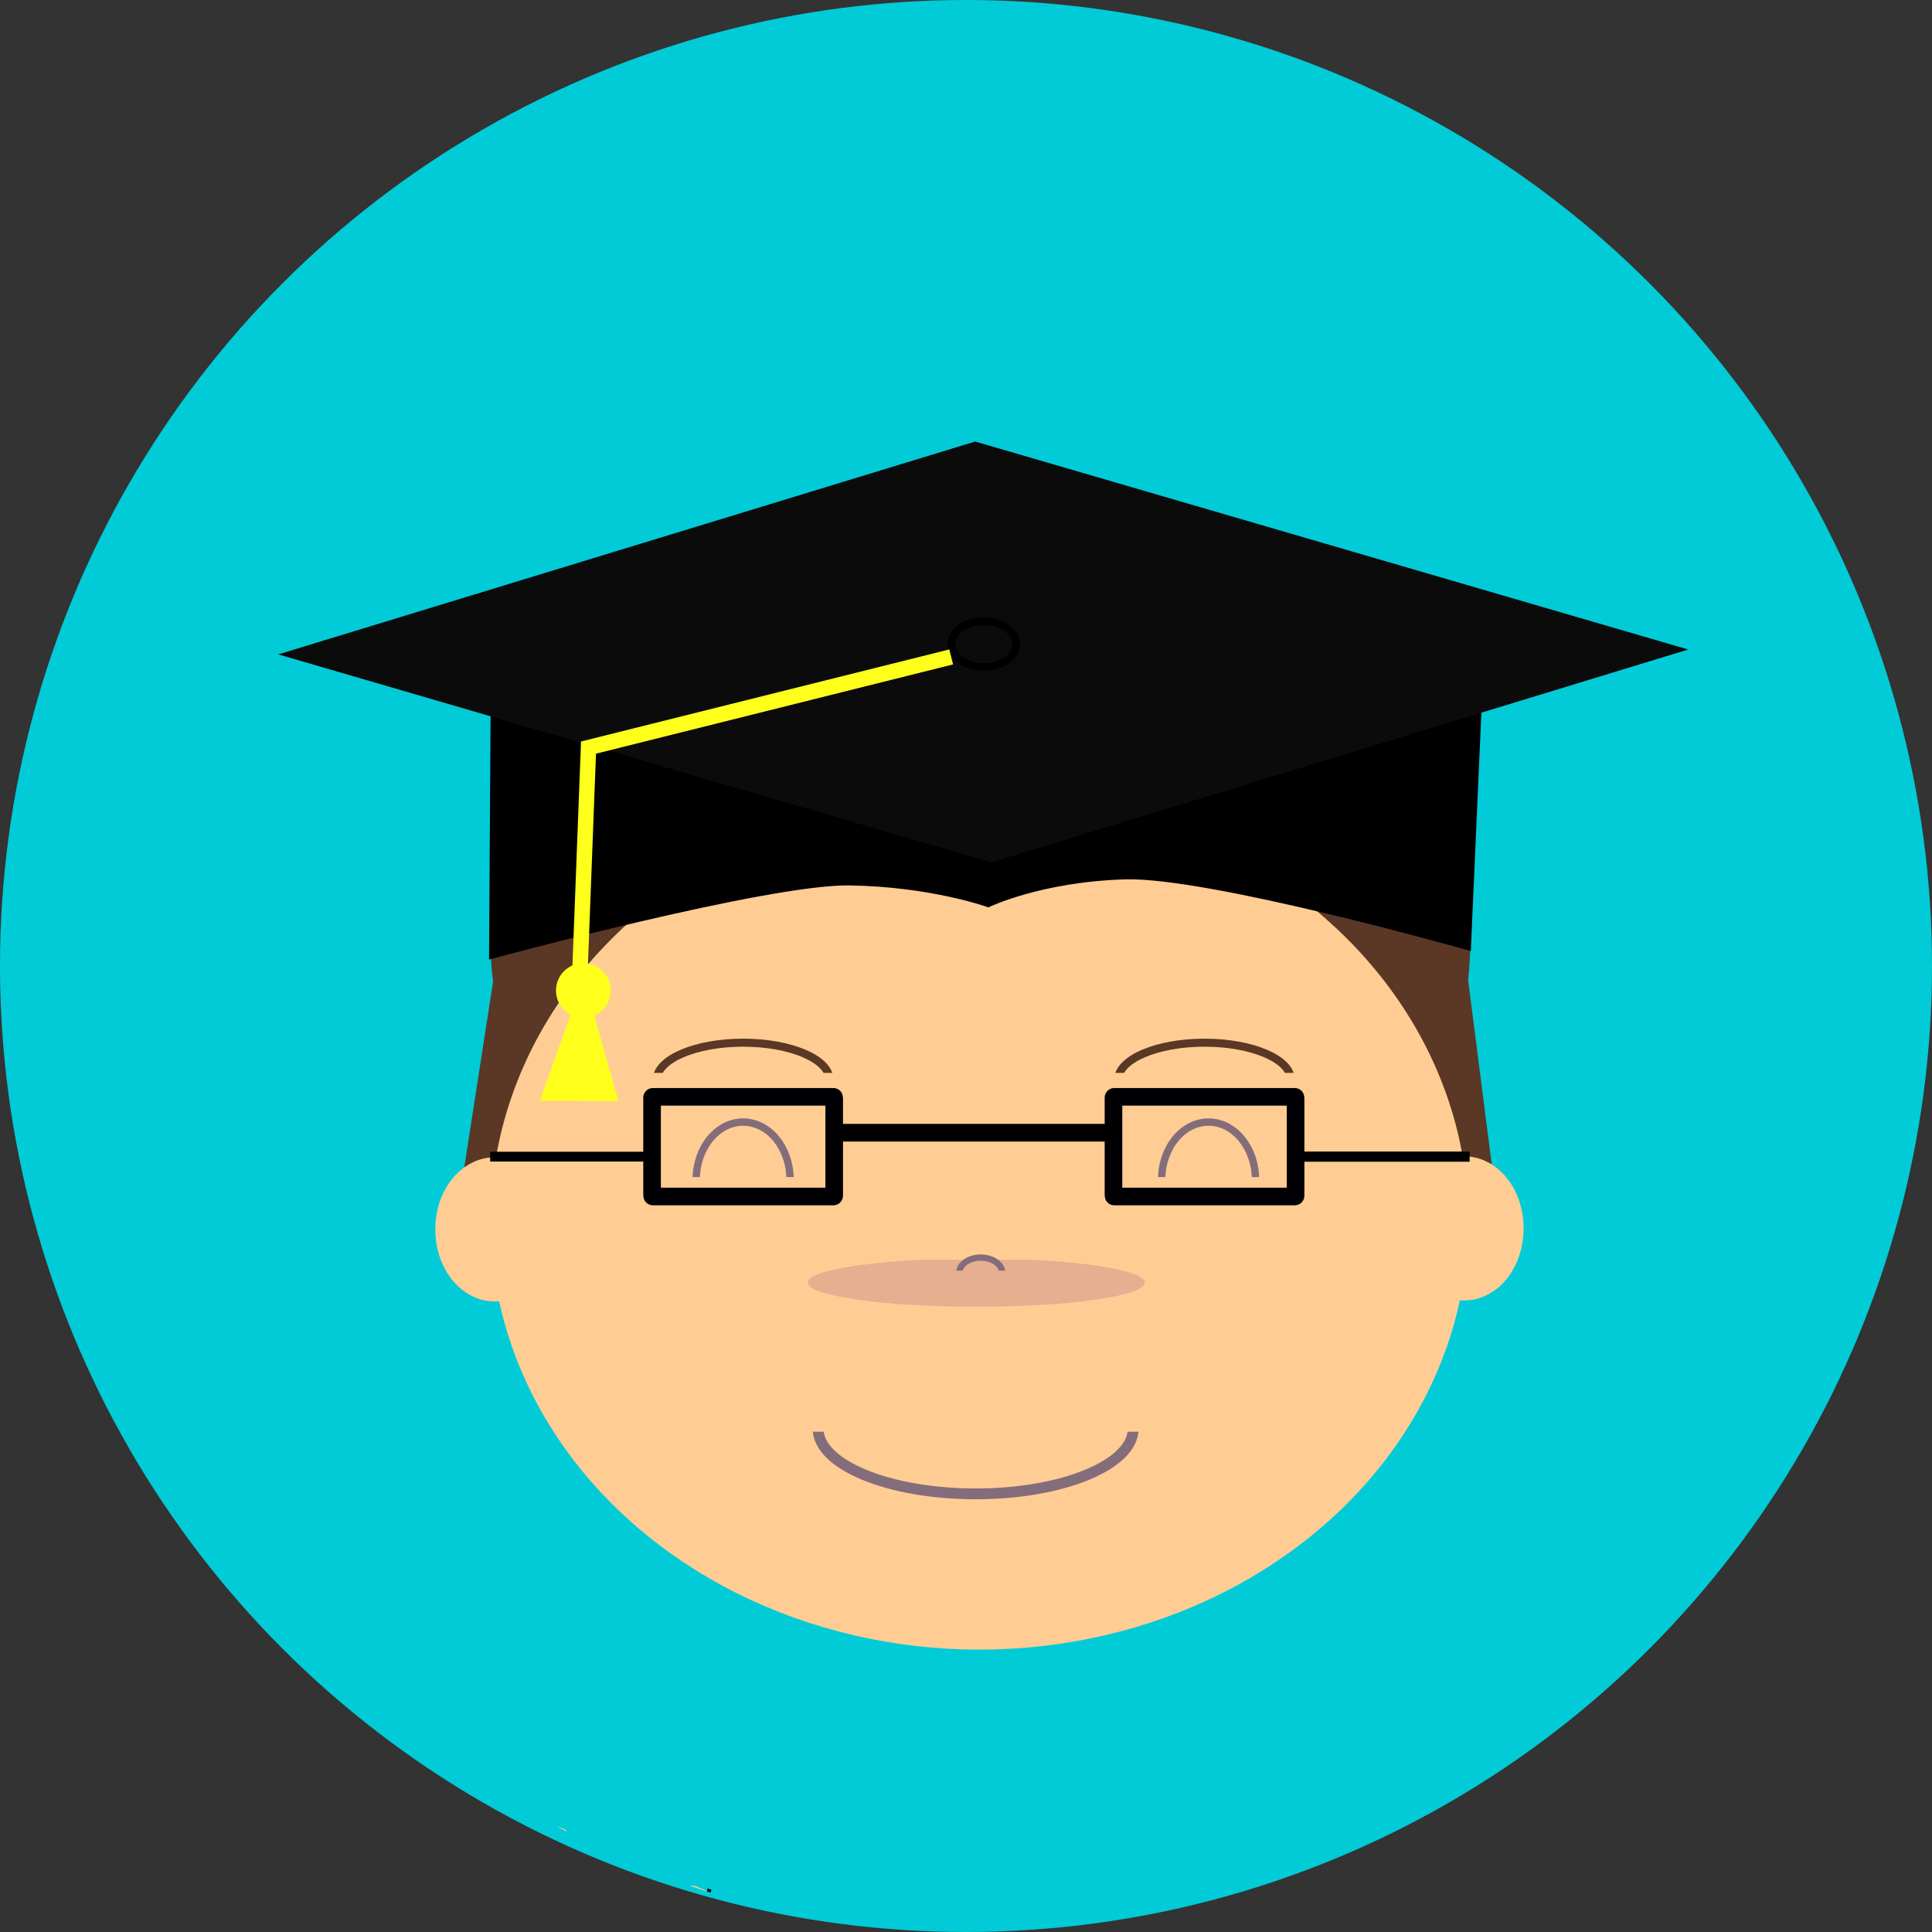 <svg xmlns="http://www.w3.org/2000/svg" viewBox="0 0 108.257 108.257" height="409.16" width="409.161"><rect x="0" y="0" width="108.257" height="108.257" fill="#333333" stroke="none"/><circle cy="160.751" cx="101.142" fill="#01cbd7" r="54.129" transform="translate(-47.014 -106.623)"/><g transform="translate(-47.014 -106.623)"><ellipse cx="101.951" cy="159.425" rx="26.172" ry="20.531" fill="#5a3825" stroke="#5a3825" stroke-width="2.555"/><rect ry=".036" y="147.102" x="99.758" height="15.8" width="8.931" transform="matrix(.989 .149 -.153 .988 0 0)" stroke="#5a3825" stroke-width="2.552" fill="none"/><rect width="8.932" height="15.798" x="97.555" y="174.13" ry=".036" transform="matrix(.992 -.123 .127 .992 0 0)" stroke="#5a3825" stroke-width="2.552" fill="none"/><ellipse ry="22.669" rx="26.053" cy="175.05" cx="101.894" fill="#ffcd94" stroke="#ffcd94" stroke-width="2.678"/><ellipse ry="2.764" rx="2.062" cy="175.51" cx="74.742" fill="#ffcd94" stroke="#ffcd94" stroke-width="2.552"/><ellipse cx="129.05" cy="175.454" rx="2.062" ry="2.764" fill="#ffcd94" stroke="#ffcd94" stroke-width="2.552"/><ellipse ry="1.354" rx="9.45" cy="178.491" cx="101.722" fill="#e5af90"/><ellipse cx="101.683" cy="186.685" rx="8.827" ry="3.645" fill="none" stroke="#846d7b" stroke-width=".606" stroke-linejoin="round" stroke-miterlimit="2.6"/><rect ry=".073" y="181.708" x="92.623" height="4.467" width="18.143" fill="#ffcd94" stroke="#ffcd94" stroke-width="1.35" stroke-linejoin="round" stroke-miterlimit="2.6"/><path d="M74.48 171.434h8.845" fill="none" stroke="#000" stroke-width=".549"/><path d="M119.838 171.434h9.525" fill="none" stroke="#000" stroke-width=".57"/><ellipse cx="88.655" cy="167.122" rx="4.837" ry="2.074" fill="none" stroke="#5a3825" stroke-width=".45" stroke-linejoin="round" stroke-miterlimit="2.6"/><ellipse ry="2.074" rx="4.837" cy="167.122" cx="114.508" fill="none" stroke="#5a3825" stroke-width=".45" stroke-linejoin="round" stroke-miterlimit="2.6"/><rect ry=".058" y="166.743" x="81.284" height="3.574" width="43.09" fill="#ffcd94"/><ellipse ry="3.229" rx="2.63" cy="172.726" cx="88.655" fill="none" stroke="#846d7b" stroke-width=".414" stroke-linejoin="round" stroke-miterlimit="2.6"/><ellipse cx="114.735" cy="172.726" rx="2.63" ry="3.229" fill="none" stroke="#846d7b" stroke-width=".414" stroke-linejoin="round" stroke-miterlimit="2.6"/><rect ry=".034" y="172.774" x="84.686" height="4.244" width="34.018" fill="#ffcd94" stroke="#ffcd94" stroke-width=".391" stroke-linejoin="round" stroke-miterlimit="2.6"/><rect width="10.205" height="5.584" x="109.406" y="168.083" ry=".045" fill="none" stroke="#000004" stroke-width=".987" stroke-linejoin="round" stroke-miterlimit="2.6"/><rect ry=".045" y="168.083" x="83.552" height="5.584" width="10.205" fill="none" stroke="#000004" stroke-width=".987" stroke-linejoin="round" stroke-miterlimit="2.6"/><path d="M86.683 141.604l-.863-3.24 3.057 2.673m-4.191 2.515l-.058-3.35 2.326 3.312" fill="#5a3825" stroke="#5a3825" stroke-width=".225"/><path d="M83.552 144.63l-.863-3.24 3.056 2.674" fill="#5a3825" stroke="#5a3825" stroke-width=".225"/><ellipse ry=".843" rx="1.2" cy="177.934" cx="101.966" fill="none" stroke="#846d7b" stroke-width=".354" stroke-linejoin="round" stroke-miterlimit="2.6"/><rect ry=".06" y="177.823" x="100.277" height="1.26" width="3.604" fill="#e5af90"/><path d="M93.757 170.093h15.875" fill="none" stroke="#000" stroke-width=".991"/><path d="M85.865 212.344c-.05-.016-.091-.038-.091-.048 0-.02.014-.017.146.043.097.044.07.047-.055.005z" fill="#ffcd94" stroke="#ffcd94" stroke-width=".031"/><path d="M78.526 209.113a3.696 3.696 0 01-.206-.119c.006-.006.379.164.406.186.013.01.025.049.016.048-.003 0-.1-.052-.216-.116z" fill="#ffcd94" stroke="#ffcd94" stroke-width=".015"/><path d="M86.772 212.48l-.051.154" fill="none" stroke="#000" stroke-width=".225"/><path d="M86.347 212.51a6.112 6.112 0 01-.363-.123c.002 0 .006-.004.008-.009.007-.015-.003-.025-.044-.045l-.036-.017.014-.002a.04.04 0 00.021-.01c.007-.006.009-.005.152.057.279.12.425.18.48.199.02.007.027.007.034.004l.01-.004c.001 0 0 .008-.004.017-.004.012-.008.018-.012.018l-.26-.084zm-.602-.202l-.016-.006.013-.006.012-.006.006.012c.006.014.006.014-.015.005z" fill="#ffcd94" stroke="#ffcd94" stroke-width=".008"/><path d="M85.757 212.287l.001-.007a.038.038 0 00.004-.01v-.004l.005.002.006.002-.004.002a.026.026 0 00-.01.012c0 .004-.001.004-.002.002zm.14.024l-.003-.002h.003a.322.322 0 01.01.003l-.01-.001z" fill="#ffcd94" stroke="#ffcd94" stroke-width=".002"/><path d="M85.967 212.295c-.044.003-.009 0-.08.01-.004 0-.012 0-.01.001.005.003.012.003.017.003" fill="none" stroke="#ffcd94" stroke-width=".009"/><path d="M85.976 212.298c-.044.003-.008 0-.08.01-.003 0-.012 0-.009.001.005.003.011.003.017.003" fill="none" stroke="#ffcd94" stroke-width=".009"/><path d="M74.55 160.216s15.453-4.178 20.047-4.112c4.595.066 7.795 1.22 7.795 1.22s2.928-1.418 7.66-1.559c4.731-.14 19.251 3.977 19.251 3.977l.813-18.347-55.447.068z" stroke="#000" stroke-width=".265"/><rect transform="matrix(.96 .28 -.956 .292 0 0)" ry="0" y="178.185" x="283.334" height="40.845" width="41.62" fill="#0b0b0b"/><ellipse ry="1.288" rx="1.816" cy="142.714" cx="102.133" fill="#0b0b0b" stroke="#000" stroke-width=".428" stroke-linejoin="round"/><path d="M100.312 143.433l-20.322 5.08-.48 12.558" fill="none" stroke="#ffff1c" stroke-width=".865"/><circle r="1.534" cy="162.125" cx="79.702" fill="#ffff1c"/><path d="M79.079 163.228l-1.821 5.08 4.41.016-1.439-5.097z" fill="#ffff1c"/></g></svg>